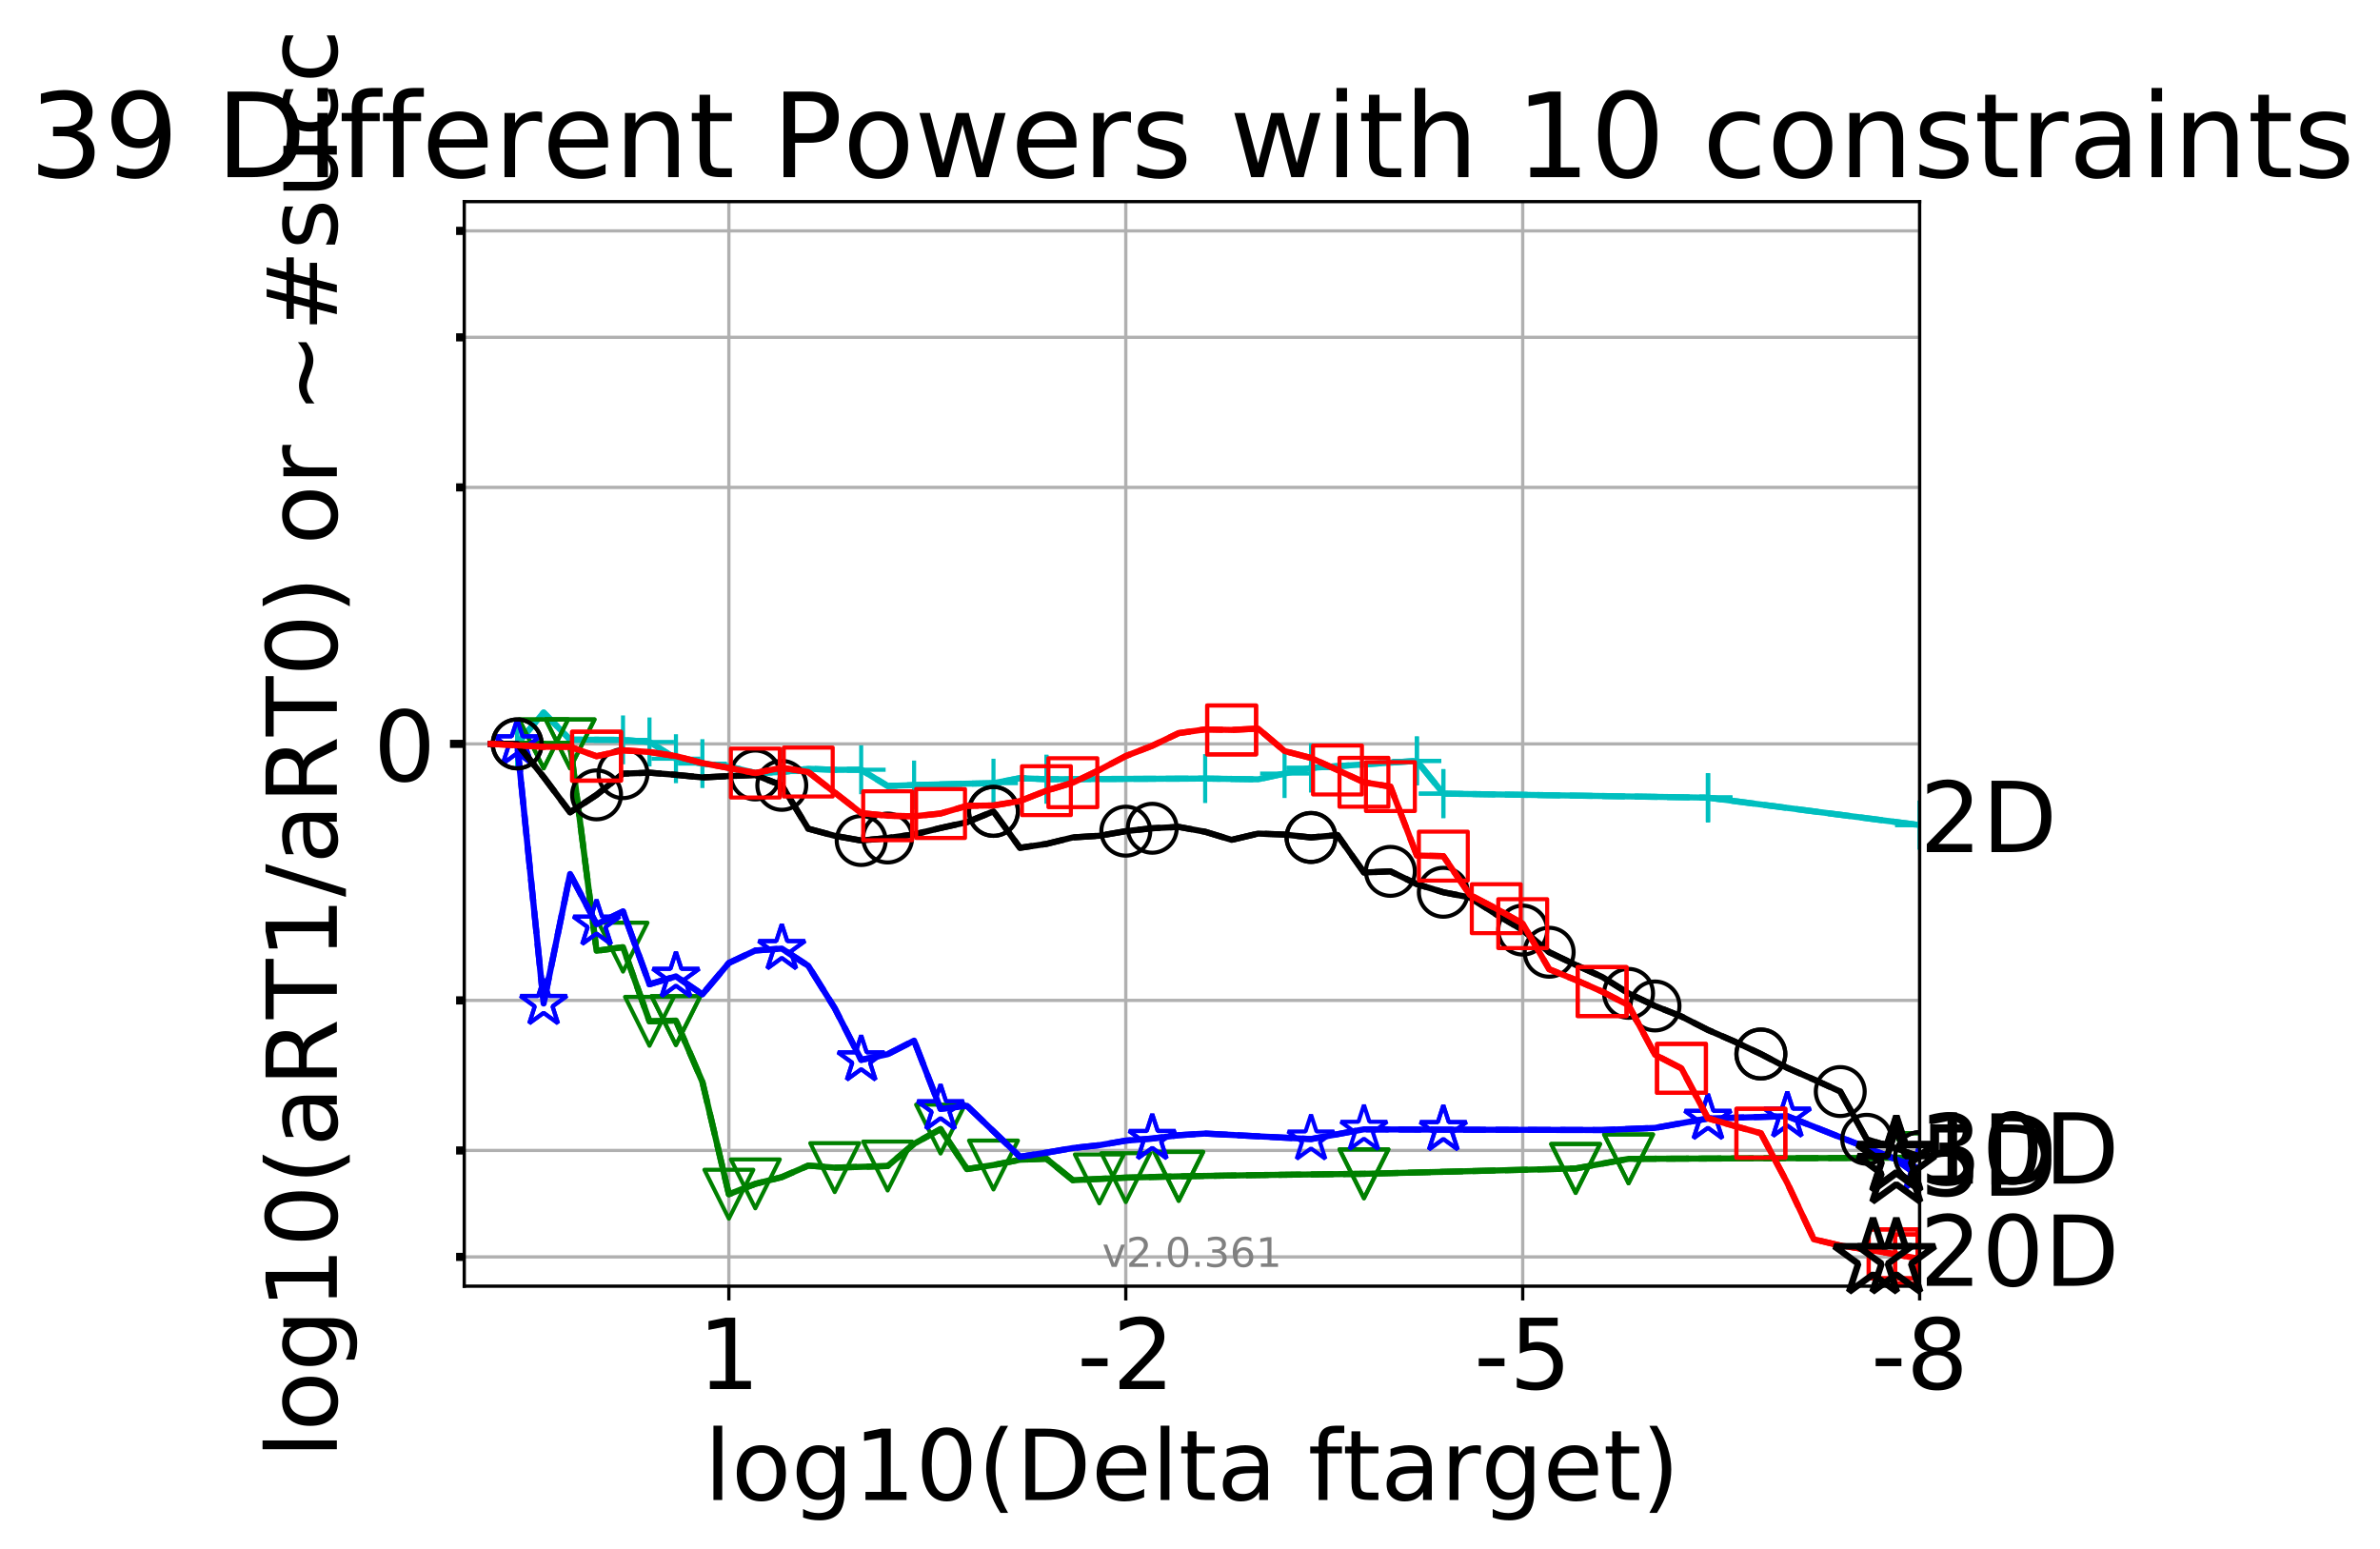 <?xml version="1.0" encoding="utf-8" standalone="no"?>
<!DOCTYPE svg PUBLIC "-//W3C//DTD SVG 1.1//EN"
  "http://www.w3.org/Graphics/SVG/1.1/DTD/svg11.dtd">
<!-- Created with matplotlib (http://matplotlib.org/) -->
<svg height="380pt" version="1.1" viewBox="0 0 584 380" width="584pt" xmlns="http://www.w3.org/2000/svg" xmlns:xlink="http://www.w3.org/1999/xlink">
 <defs>
  <style type="text/css">
*{stroke-linecap:butt;stroke-linejoin:round;}
  </style>
 </defs>
 <g id="figure_1">
  <g id="patch_1">
   <path d="M 0 380.235 
L 584.955 380.235 
L 584.955 0 
L 0 0 
z
" style="fill:#ffffff;"/>
  </g>
  <g id="axes_1">
   <g id="patch_2">
    <path d="M 113.918 315.58 
L 471.038 315.58 
L 471.038 49.468 
L 113.918 49.468 
z
" style="fill:#ffffff;"/>
   </g>
   <g id="matplotlib.axis_1">
    <g id="xtick_1">
     <g id="line2d_1">
      <path clip-path="url(#paccfa6a0e2)" d="M 471.038 315.58 
L 471.038 49.468 
" style="fill:none;stroke:#b0b0b0;stroke-linecap:square;stroke-width:0.8;"/>
     </g>
     <g id="line2d_2">
      <defs>
       <path d="M 0 0 
L 0 3.5 
" id="mc92a87443e" style="stroke:#000000;stroke-width:0.8;"/>
      </defs>
      <g>
       <use style="stroke:#000000;stroke-width:0.8;" x="471.038" xlink:href="#mc92a87443e" y="315.58"/>
      </g>
     </g>
     <g id="text_1">
      <!-- -8 -->
      <defs>
       <path d="M 4.891 31.391 
L 31.203 31.391 
L 31.203 23.391 
L 4.891 23.391 
z
" id="DejaVuSans-2d"/>
       <path d="M 31.781 34.625 
Q 24.75 34.625 20.719 30.859 
Q 16.703 27.094 16.703 20.516 
Q 16.703 13.922 20.719 10.156 
Q 24.75 6.391 31.781 6.391 
Q 38.812 6.391 42.859 10.172 
Q 46.922 13.969 46.922 20.516 
Q 46.922 27.094 42.891 30.859 
Q 38.875 34.625 31.781 34.625 
z
M 21.922 38.812 
Q 15.578 40.375 12.031 44.719 
Q 8.5 49.078 8.5 55.328 
Q 8.5 64.062 14.719 69.141 
Q 20.953 74.219 31.781 74.219 
Q 42.672 74.219 48.875 69.141 
Q 55.078 64.062 55.078 55.328 
Q 55.078 49.078 51.531 44.719 
Q 48 40.375 41.703 38.812 
Q 48.828 37.156 52.797 32.312 
Q 56.781 27.484 56.781 20.516 
Q 56.781 9.906 50.312 4.234 
Q 43.844 -1.422 31.781 -1.422 
Q 19.734 -1.422 13.25 4.234 
Q 6.781 9.906 6.781 20.516 
Q 6.781 27.484 10.781 32.312 
Q 14.797 37.156 21.922 38.812 
z
M 18.312 54.391 
Q 18.312 48.734 21.844 45.562 
Q 25.391 42.391 31.781 42.391 
Q 38.141 42.391 41.719 45.562 
Q 45.312 48.734 45.312 54.391 
Q 45.312 60.062 41.719 63.234 
Q 38.141 66.406 31.781 66.406 
Q 25.391 66.406 21.844 63.234 
Q 18.312 60.062 18.312 54.391 
z
" id="DejaVuSans-38"/>
      </defs>
      <g transform="translate(459.073 340.816)scale(0.24 -0.24)">
       <use xlink:href="#DejaVuSans-2d"/>
       <use x="36.084" xlink:href="#DejaVuSans-38"/>
      </g>
     </g>
    </g>
    <g id="xtick_2">
     <g id="line2d_3">
      <path clip-path="url(#paccfa6a0e2)" d="M 373.641 315.58 
L 373.641 49.468 
" style="fill:none;stroke:#b0b0b0;stroke-linecap:square;stroke-width:0.8;"/>
     </g>
     <g id="line2d_4">
      <g>
       <use style="stroke:#000000;stroke-width:0.8;" x="373.641" xlink:href="#mc92a87443e" y="315.58"/>
      </g>
     </g>
     <g id="text_2">
      <!-- -5 -->
      <defs>
       <path d="M 10.797 72.906 
L 49.516 72.906 
L 49.516 64.594 
L 19.828 64.594 
L 19.828 46.734 
Q 21.969 47.469 24.109 47.828 
Q 26.266 48.188 28.422 48.188 
Q 40.625 48.188 47.75 41.5 
Q 54.891 34.812 54.891 23.391 
Q 54.891 11.625 47.562 5.094 
Q 40.234 -1.422 26.906 -1.422 
Q 22.312 -1.422 17.547 -0.641 
Q 12.797 0.141 7.719 1.703 
L 7.719 11.625 
Q 12.109 9.234 16.797 8.062 
Q 21.484 6.891 26.703 6.891 
Q 35.156 6.891 40.078 11.328 
Q 45.016 15.766 45.016 23.391 
Q 45.016 31 40.078 35.438 
Q 35.156 39.891 26.703 39.891 
Q 22.75 39.891 18.812 39.016 
Q 14.891 38.141 10.797 36.281 
z
" id="DejaVuSans-35"/>
      </defs>
      <g transform="translate(361.677 340.816)scale(0.24 -0.24)">
       <use xlink:href="#DejaVuSans-2d"/>
       <use x="36.084" xlink:href="#DejaVuSans-35"/>
      </g>
     </g>
    </g>
    <g id="xtick_3">
     <g id="line2d_5">
      <path clip-path="url(#paccfa6a0e2)" d="M 276.245 315.58 
L 276.245 49.468 
" style="fill:none;stroke:#b0b0b0;stroke-linecap:square;stroke-width:0.8;"/>
     </g>
     <g id="line2d_6">
      <g>
       <use style="stroke:#000000;stroke-width:0.8;" x="276.245" xlink:href="#mc92a87443e" y="315.58"/>
      </g>
     </g>
     <g id="text_3">
      <!-- -2 -->
      <defs>
       <path d="M 19.188 8.297 
L 53.609 8.297 
L 53.609 0 
L 7.328 0 
L 7.328 8.297 
Q 12.938 14.109 22.625 23.891 
Q 32.328 33.688 34.812 36.531 
Q 39.547 41.844 41.422 45.531 
Q 43.312 49.219 43.312 52.781 
Q 43.312 58.594 39.234 62.25 
Q 35.156 65.922 28.609 65.922 
Q 23.969 65.922 18.812 64.312 
Q 13.672 62.703 7.812 59.422 
L 7.812 69.391 
Q 13.766 71.781 18.938 73 
Q 24.125 74.219 28.422 74.219 
Q 39.75 74.219 46.484 68.547 
Q 53.219 62.891 53.219 53.422 
Q 53.219 48.922 51.531 44.891 
Q 49.859 40.875 45.406 35.406 
Q 44.188 33.984 37.641 27.219 
Q 31.109 20.453 19.188 8.297 
z
" id="DejaVuSans-32"/>
      </defs>
      <g transform="translate(264.28 340.816)scale(0.24 -0.24)">
       <use xlink:href="#DejaVuSans-2d"/>
       <use x="36.084" xlink:href="#DejaVuSans-32"/>
      </g>
     </g>
    </g>
    <g id="xtick_4">
     <g id="line2d_7">
      <path clip-path="url(#paccfa6a0e2)" d="M 178.848 315.58 
L 178.848 49.468 
" style="fill:none;stroke:#b0b0b0;stroke-linecap:square;stroke-width:0.8;"/>
     </g>
     <g id="line2d_8">
      <g>
       <use style="stroke:#000000;stroke-width:0.8;" x="178.848" xlink:href="#mc92a87443e" y="315.58"/>
      </g>
     </g>
     <g id="text_4">
      <!-- 1 -->
      <defs>
       <path d="M 12.406 8.297 
L 28.516 8.297 
L 28.516 63.922 
L 10.984 60.406 
L 10.984 69.391 
L 28.422 72.906 
L 38.281 72.906 
L 38.281 8.297 
L 54.391 8.297 
L 54.391 0 
L 12.406 0 
z
" id="DejaVuSans-31"/>
      </defs>
      <g transform="translate(171.213 340.816)scale(0.24 -0.24)">
       <use xlink:href="#DejaVuSans-31"/>
      </g>
     </g>
    </g>
    <g id="text_5">
     <!-- log10(Delta ftarget) -->
     <defs>
      <path d="M 9.422 75.984 
L 18.406 75.984 
L 18.406 0 
L 9.422 0 
z
" id="DejaVuSans-6c"/>
      <path d="M 30.609 48.391 
Q 23.391 48.391 19.188 42.75 
Q 14.984 37.109 14.984 27.297 
Q 14.984 17.484 19.156 11.844 
Q 23.344 6.203 30.609 6.203 
Q 37.797 6.203 41.984 11.859 
Q 46.188 17.531 46.188 27.297 
Q 46.188 37.016 41.984 42.703 
Q 37.797 48.391 30.609 48.391 
z
M 30.609 56 
Q 42.328 56 49.016 48.375 
Q 55.719 40.766 55.719 27.297 
Q 55.719 13.875 49.016 6.219 
Q 42.328 -1.422 30.609 -1.422 
Q 18.844 -1.422 12.172 6.219 
Q 5.516 13.875 5.516 27.297 
Q 5.516 40.766 12.172 48.375 
Q 18.844 56 30.609 56 
z
" id="DejaVuSans-6f"/>
      <path d="M 45.406 27.984 
Q 45.406 37.75 41.375 43.109 
Q 37.359 48.484 30.078 48.484 
Q 22.859 48.484 18.828 43.109 
Q 14.797 37.75 14.797 27.984 
Q 14.797 18.266 18.828 12.891 
Q 22.859 7.516 30.078 7.516 
Q 37.359 7.516 41.375 12.891 
Q 45.406 18.266 45.406 27.984 
z
M 54.391 6.781 
Q 54.391 -7.172 48.188 -13.984 
Q 42 -20.797 29.203 -20.797 
Q 24.469 -20.797 20.266 -20.094 
Q 16.062 -19.391 12.109 -17.922 
L 12.109 -9.188 
Q 16.062 -11.328 19.922 -12.344 
Q 23.781 -13.375 27.781 -13.375 
Q 36.625 -13.375 41.016 -8.766 
Q 45.406 -4.156 45.406 5.172 
L 45.406 9.625 
Q 42.625 4.781 38.281 2.391 
Q 33.938 0 27.875 0 
Q 17.828 0 11.672 7.656 
Q 5.516 15.328 5.516 27.984 
Q 5.516 40.672 11.672 48.328 
Q 17.828 56 27.875 56 
Q 33.938 56 38.281 53.609 
Q 42.625 51.219 45.406 46.391 
L 45.406 54.688 
L 54.391 54.688 
z
" id="DejaVuSans-67"/>
      <path d="M 31.781 66.406 
Q 24.172 66.406 20.328 58.906 
Q 16.5 51.422 16.5 36.375 
Q 16.5 21.391 20.328 13.891 
Q 24.172 6.391 31.781 6.391 
Q 39.453 6.391 43.281 13.891 
Q 47.125 21.391 47.125 36.375 
Q 47.125 51.422 43.281 58.906 
Q 39.453 66.406 31.781 66.406 
z
M 31.781 74.219 
Q 44.047 74.219 50.516 64.516 
Q 56.984 54.828 56.984 36.375 
Q 56.984 17.969 50.516 8.266 
Q 44.047 -1.422 31.781 -1.422 
Q 19.531 -1.422 13.062 8.266 
Q 6.594 17.969 6.594 36.375 
Q 6.594 54.828 13.062 64.516 
Q 19.531 74.219 31.781 74.219 
z
" id="DejaVuSans-30"/>
      <path d="M 31 75.875 
Q 24.469 64.656 21.281 53.656 
Q 18.109 42.672 18.109 31.391 
Q 18.109 20.125 21.312 9.062 
Q 24.516 -2 31 -13.188 
L 23.188 -13.188 
Q 15.875 -1.703 12.234 9.375 
Q 8.594 20.453 8.594 31.391 
Q 8.594 42.281 12.203 53.312 
Q 15.828 64.359 23.188 75.875 
z
" id="DejaVuSans-28"/>
      <path d="M 19.672 64.797 
L 19.672 8.109 
L 31.594 8.109 
Q 46.688 8.109 53.688 14.938 
Q 60.688 21.781 60.688 36.531 
Q 60.688 51.172 53.688 57.984 
Q 46.688 64.797 31.594 64.797 
z
M 9.812 72.906 
L 30.078 72.906 
Q 51.266 72.906 61.172 64.094 
Q 71.094 55.281 71.094 36.531 
Q 71.094 17.672 61.125 8.828 
Q 51.172 0 30.078 0 
L 9.812 0 
z
" id="DejaVuSans-44"/>
      <path d="M 56.203 29.594 
L 56.203 25.203 
L 14.891 25.203 
Q 15.484 15.922 20.484 11.062 
Q 25.484 6.203 34.422 6.203 
Q 39.594 6.203 44.453 7.469 
Q 49.312 8.734 54.109 11.281 
L 54.109 2.781 
Q 49.266 0.734 44.188 -0.344 
Q 39.109 -1.422 33.891 -1.422 
Q 20.797 -1.422 13.156 6.188 
Q 5.516 13.812 5.516 26.812 
Q 5.516 40.234 12.766 48.109 
Q 20.016 56 32.328 56 
Q 43.359 56 49.781 48.891 
Q 56.203 41.797 56.203 29.594 
z
M 47.219 32.234 
Q 47.125 39.594 43.094 43.984 
Q 39.062 48.391 32.422 48.391 
Q 24.906 48.391 20.391 44.141 
Q 15.875 39.891 15.188 32.172 
z
" id="DejaVuSans-65"/>
      <path d="M 18.312 70.219 
L 18.312 54.688 
L 36.812 54.688 
L 36.812 47.703 
L 18.312 47.703 
L 18.312 18.016 
Q 18.312 11.328 20.141 9.422 
Q 21.969 7.516 27.594 7.516 
L 36.812 7.516 
L 36.812 0 
L 27.594 0 
Q 17.188 0 13.234 3.875 
Q 9.281 7.766 9.281 18.016 
L 9.281 47.703 
L 2.688 47.703 
L 2.688 54.688 
L 9.281 54.688 
L 9.281 70.219 
z
" id="DejaVuSans-74"/>
      <path d="M 34.281 27.484 
Q 23.391 27.484 19.188 25 
Q 14.984 22.516 14.984 16.5 
Q 14.984 11.719 18.141 8.906 
Q 21.297 6.109 26.703 6.109 
Q 34.188 6.109 38.703 11.406 
Q 43.219 16.703 43.219 25.484 
L 43.219 27.484 
z
M 52.203 31.203 
L 52.203 0 
L 43.219 0 
L 43.219 8.297 
Q 40.141 3.328 35.547 0.953 
Q 30.953 -1.422 24.312 -1.422 
Q 15.922 -1.422 10.953 3.297 
Q 6 8.016 6 15.922 
Q 6 25.141 12.172 29.828 
Q 18.359 34.516 30.609 34.516 
L 43.219 34.516 
L 43.219 35.406 
Q 43.219 41.609 39.141 45 
Q 35.062 48.391 27.688 48.391 
Q 23 48.391 18.547 47.266 
Q 14.109 46.141 10.016 43.891 
L 10.016 52.203 
Q 14.938 54.109 19.578 55.047 
Q 24.219 56 28.609 56 
Q 40.484 56 46.344 49.844 
Q 52.203 43.703 52.203 31.203 
z
" id="DejaVuSans-61"/>
      <path id="DejaVuSans-20"/>
      <path d="M 37.109 75.984 
L 37.109 68.5 
L 28.516 68.5 
Q 23.688 68.5 21.797 66.547 
Q 19.922 64.594 19.922 59.516 
L 19.922 54.688 
L 34.719 54.688 
L 34.719 47.703 
L 19.922 47.703 
L 19.922 0 
L 10.891 0 
L 10.891 47.703 
L 2.297 47.703 
L 2.297 54.688 
L 10.891 54.688 
L 10.891 58.5 
Q 10.891 67.625 15.141 71.797 
Q 19.391 75.984 28.609 75.984 
z
" id="DejaVuSans-66"/>
      <path d="M 41.109 46.297 
Q 39.594 47.172 37.812 47.578 
Q 36.031 48 33.891 48 
Q 26.266 48 22.188 43.047 
Q 18.109 38.094 18.109 28.812 
L 18.109 0 
L 9.078 0 
L 9.078 54.688 
L 18.109 54.688 
L 18.109 46.188 
Q 20.953 51.172 25.484 53.578 
Q 30.031 56 36.531 56 
Q 37.453 56 38.578 55.875 
Q 39.703 55.766 41.062 55.516 
z
" id="DejaVuSans-72"/>
      <path d="M 8.016 75.875 
L 15.828 75.875 
Q 23.141 64.359 26.781 53.312 
Q 30.422 42.281 30.422 31.391 
Q 30.422 20.453 26.781 9.375 
Q 23.141 -1.703 15.828 -13.188 
L 8.016 -13.188 
Q 14.5 -2 17.703 9.062 
Q 20.906 20.125 20.906 31.391 
Q 20.906 42.672 17.703 53.656 
Q 14.5 64.656 8.016 75.875 
z
" id="DejaVuSans-29"/>
     </defs>
     <g transform="translate(172.802 368.043)scale(0.24 -0.24)">
      <use xlink:href="#DejaVuSans-6c"/>
      <use x="27.783" xlink:href="#DejaVuSans-6f"/>
      <use x="88.965" xlink:href="#DejaVuSans-67"/>
      <use x="152.441" xlink:href="#DejaVuSans-31"/>
      <use x="216.064" xlink:href="#DejaVuSans-30"/>
      <use x="279.688" xlink:href="#DejaVuSans-28"/>
      <use x="318.701" xlink:href="#DejaVuSans-44"/>
      <use x="395.703" xlink:href="#DejaVuSans-65"/>
      <use x="457.227" xlink:href="#DejaVuSans-6c"/>
      <use x="485.01" xlink:href="#DejaVuSans-74"/>
      <use x="524.219" xlink:href="#DejaVuSans-61"/>
      <use x="585.498" xlink:href="#DejaVuSans-20"/>
      <use x="617.285" xlink:href="#DejaVuSans-66"/>
      <use x="652.475" xlink:href="#DejaVuSans-74"/>
      <use x="691.684" xlink:href="#DejaVuSans-61"/>
      <use x="752.963" xlink:href="#DejaVuSans-72"/>
      <use x="794.061" xlink:href="#DejaVuSans-67"/>
      <use x="857.537" xlink:href="#DejaVuSans-65"/>
      <use x="919.061" xlink:href="#DejaVuSans-74"/>
      <use x="958.27" xlink:href="#DejaVuSans-29"/>
     </g>
    </g>
   </g>
   <g id="matplotlib.axis_2">
    <g id="ytick_1">
     <g id="line2d_9">
      <path clip-path="url(#paccfa6a0e2)" d="M 113.918 182.524 
L 471.038 182.524 
" style="fill:none;stroke:#b0b0b0;stroke-linecap:square;stroke-width:0.8;"/>
     </g>
     <g id="line2d_10">
      <defs>
       <path d="M 0 0 
L -3.5 0 
" id="m4ebdf8701b" style="stroke:#000000;stroke-width:2;"/>
      </defs>
      <g>
       <use style="stroke:#000000;stroke-width:2;" x="113.918" xlink:href="#m4ebdf8701b" y="182.524"/>
      </g>
     </g>
     <g id="text_6">
      <!-- 0 -->
      <g transform="translate(91.647 191.642)scale(0.24 -0.24)">
       <use xlink:href="#DejaVuSans-30"/>
      </g>
     </g>
    </g>
    <g id="ytick_2">
     <g id="line2d_11">
      <path clip-path="url(#paccfa6a0e2)" d="M 113.918 308.4 
L 471.038 308.4 
" style="fill:none;stroke:#b0b0b0;stroke-linecap:square;stroke-width:0.8;"/>
     </g>
     <g id="line2d_12">
      <defs>
       <path d="M 0 0 
L -2 0 
" id="mc58ce6f30e" style="stroke:#000000;stroke-width:2;"/>
      </defs>
      <g>
       <use style="stroke:#000000;stroke-width:2;" x="113.918" xlink:href="#mc58ce6f30e" y="308.4"/>
      </g>
     </g>
    </g>
    <g id="ytick_3">
     <g id="line2d_13">
      <path clip-path="url(#paccfa6a0e2)" d="M 113.918 282.278 
L 471.038 282.278 
" style="fill:none;stroke:#b0b0b0;stroke-linecap:square;stroke-width:0.8;"/>
     </g>
     <g id="line2d_14">
      <g>
       <use style="stroke:#000000;stroke-width:2;" x="113.918" xlink:href="#mc58ce6f30e" y="282.278"/>
      </g>
     </g>
    </g>
    <g id="ytick_4">
     <g id="line2d_15">
      <path clip-path="url(#paccfa6a0e2)" d="M 113.918 245.462 
L 471.038 245.462 
" style="fill:none;stroke:#b0b0b0;stroke-linecap:square;stroke-width:0.8;"/>
     </g>
     <g id="line2d_16">
      <g>
       <use style="stroke:#000000;stroke-width:2;" x="113.918" xlink:href="#mc58ce6f30e" y="245.462"/>
      </g>
     </g>
    </g>
    <g id="ytick_5">
     <g id="line2d_17">
      <path clip-path="url(#paccfa6a0e2)" d="M 113.918 119.586 
L 471.038 119.586 
" style="fill:none;stroke:#b0b0b0;stroke-linecap:square;stroke-width:0.8;"/>
     </g>
     <g id="line2d_18">
      <g>
       <use style="stroke:#000000;stroke-width:2;" x="113.918" xlink:href="#mc58ce6f30e" y="119.586"/>
      </g>
     </g>
    </g>
    <g id="ytick_6">
     <g id="line2d_19">
      <path clip-path="url(#paccfa6a0e2)" d="M 113.918 82.769 
L 471.038 82.769 
" style="fill:none;stroke:#b0b0b0;stroke-linecap:square;stroke-width:0.8;"/>
     </g>
     <g id="line2d_20">
      <g>
       <use style="stroke:#000000;stroke-width:2;" x="113.918" xlink:href="#mc58ce6f30e" y="82.769"/>
      </g>
     </g>
    </g>
    <g id="ytick_7">
     <g id="line2d_21">
      <path clip-path="url(#paccfa6a0e2)" d="M 113.918 56.647 
L 471.038 56.647 
" style="fill:none;stroke:#b0b0b0;stroke-linecap:square;stroke-width:0.8;"/>
     </g>
     <g id="line2d_22">
      <g>
       <use style="stroke:#000000;stroke-width:2;" x="113.918" xlink:href="#mc58ce6f30e" y="56.647"/>
      </g>
     </g>
    </g>
    <g id="text_7">
     <!-- log10(aRT1/aRT0) or ~#succ -->
     <defs>
      <path d="M 44.391 34.188 
Q 47.562 33.109 50.562 29.594 
Q 53.562 26.078 56.594 19.922 
L 66.609 0 
L 56 0 
L 46.688 18.703 
Q 43.062 26.031 39.672 28.422 
Q 36.281 30.812 30.422 30.812 
L 19.672 30.812 
L 19.672 0 
L 9.812 0 
L 9.812 72.906 
L 32.078 72.906 
Q 44.578 72.906 50.734 67.672 
Q 56.891 62.453 56.891 51.906 
Q 56.891 45.016 53.688 40.469 
Q 50.484 35.938 44.391 34.188 
z
M 19.672 64.797 
L 19.672 38.922 
L 32.078 38.922 
Q 39.203 38.922 42.844 42.219 
Q 46.484 45.516 46.484 51.906 
Q 46.484 58.297 42.844 61.547 
Q 39.203 64.797 32.078 64.797 
z
" id="DejaVuSans-52"/>
      <path d="M -0.297 72.906 
L 61.375 72.906 
L 61.375 64.594 
L 35.5 64.594 
L 35.5 0 
L 25.594 0 
L 25.594 64.594 
L -0.297 64.594 
z
" id="DejaVuSans-54"/>
      <path d="M 25.391 72.906 
L 33.688 72.906 
L 8.297 -9.281 
L 0 -9.281 
z
" id="DejaVuSans-2f"/>
      <path d="M 73.188 39.891 
L 73.188 31.203 
Q 68.062 27.344 63.688 25.688 
Q 59.328 24.031 54.594 24.031 
Q 49.219 24.031 42.094 26.906 
Q 41.547 27.094 41.312 27.203 
Q 40.969 27.344 40.234 27.594 
Q 32.672 30.609 28.078 30.609 
Q 23.781 30.609 19.578 28.734 
Q 15.375 26.859 10.594 22.797 
L 10.594 31.5 
Q 15.719 35.359 20.094 37.031 
Q 24.469 38.719 29.203 38.719 
Q 34.578 38.719 41.75 35.797 
Q 42.234 35.594 42.484 35.5 
Q 42.875 35.359 43.562 35.109 
Q 51.125 32.078 55.719 32.078 
Q 59.906 32.078 64.031 33.938 
Q 68.172 35.797 73.188 39.891 
z
" id="DejaVuSans-7e"/>
      <path d="M 51.125 44 
L 36.922 44 
L 32.812 27.688 
L 47.125 27.688 
z
M 43.797 71.781 
L 38.719 51.516 
L 52.984 51.516 
L 58.109 71.781 
L 65.922 71.781 
L 60.891 51.516 
L 76.125 51.516 
L 76.125 44 
L 58.984 44 
L 54.984 27.688 
L 70.516 27.688 
L 70.516 20.219 
L 53.078 20.219 
L 48 0 
L 40.188 0 
L 45.219 20.219 
L 30.906 20.219 
L 25.875 0 
L 18.016 0 
L 23.094 20.219 
L 7.719 20.219 
L 7.719 27.688 
L 24.906 27.688 
L 29 44 
L 13.281 44 
L 13.281 51.516 
L 30.906 51.516 
L 35.891 71.781 
z
" id="DejaVuSans-23"/>
      <path d="M 44.281 53.078 
L 44.281 44.578 
Q 40.484 46.531 36.375 47.5 
Q 32.281 48.484 27.875 48.484 
Q 21.188 48.484 17.844 46.438 
Q 14.5 44.391 14.5 40.281 
Q 14.5 37.156 16.891 35.375 
Q 19.281 33.594 26.516 31.984 
L 29.594 31.297 
Q 39.156 29.25 43.188 25.516 
Q 47.219 21.781 47.219 15.094 
Q 47.219 7.469 41.188 3.016 
Q 35.156 -1.422 24.609 -1.422 
Q 20.219 -1.422 15.453 -0.562 
Q 10.688 0.297 5.422 2 
L 5.422 11.281 
Q 10.406 8.688 15.234 7.391 
Q 20.062 6.109 24.812 6.109 
Q 31.156 6.109 34.562 8.281 
Q 37.984 10.453 37.984 14.406 
Q 37.984 18.062 35.516 20.016 
Q 33.062 21.969 24.703 23.781 
L 21.578 24.516 
Q 13.234 26.266 9.516 29.906 
Q 5.812 33.547 5.812 39.891 
Q 5.812 47.609 11.281 51.797 
Q 16.75 56 26.812 56 
Q 31.781 56 36.172 55.266 
Q 40.578 54.547 44.281 53.078 
z
" id="DejaVuSans-73"/>
      <path d="M 8.5 21.578 
L 8.5 54.688 
L 17.484 54.688 
L 17.484 21.922 
Q 17.484 14.156 20.5 10.266 
Q 23.531 6.391 29.594 6.391 
Q 36.859 6.391 41.078 11.031 
Q 45.312 15.672 45.312 23.688 
L 45.312 54.688 
L 54.297 54.688 
L 54.297 0 
L 45.312 0 
L 45.312 8.406 
Q 42.047 3.422 37.719 1 
Q 33.406 -1.422 27.688 -1.422 
Q 18.266 -1.422 13.375 4.438 
Q 8.5 10.297 8.5 21.578 
z
M 31.109 56 
z
" id="DejaVuSans-75"/>
      <path d="M 48.781 52.594 
L 48.781 44.188 
Q 44.969 46.297 41.141 47.344 
Q 37.312 48.391 33.406 48.391 
Q 24.656 48.391 19.812 42.844 
Q 14.984 37.312 14.984 27.297 
Q 14.984 17.281 19.812 11.734 
Q 24.656 6.203 33.406 6.203 
Q 37.312 6.203 41.141 7.25 
Q 44.969 8.297 48.781 10.406 
L 48.781 2.094 
Q 45.016 0.344 40.984 -0.531 
Q 36.969 -1.422 32.422 -1.422 
Q 20.062 -1.422 12.781 6.344 
Q 5.516 14.109 5.516 27.297 
Q 5.516 40.672 12.859 48.328 
Q 20.219 56 33.016 56 
Q 37.156 56 41.109 55.141 
Q 45.062 54.297 48.781 52.594 
z
" id="DejaVuSans-63"/>
     </defs>
     <g transform="translate(82.656 357.848)rotate(-90)scale(0.24 -0.24)">
      <use xlink:href="#DejaVuSans-6c"/>
      <use x="27.783" xlink:href="#DejaVuSans-6f"/>
      <use x="88.965" xlink:href="#DejaVuSans-67"/>
      <use x="152.441" xlink:href="#DejaVuSans-31"/>
      <use x="216.064" xlink:href="#DejaVuSans-30"/>
      <use x="279.688" xlink:href="#DejaVuSans-28"/>
      <use x="318.701" xlink:href="#DejaVuSans-61"/>
      <use x="379.98" xlink:href="#DejaVuSans-52"/>
      <use x="449.354" xlink:href="#DejaVuSans-54"/>
      <use x="510.438" xlink:href="#DejaVuSans-31"/>
      <use x="574.061" xlink:href="#DejaVuSans-2f"/>
      <use x="607.752" xlink:href="#DejaVuSans-61"/>
      <use x="669.031" xlink:href="#DejaVuSans-52"/>
      <use x="738.404" xlink:href="#DejaVuSans-54"/>
      <use x="799.488" xlink:href="#DejaVuSans-30"/>
      <use x="863.111" xlink:href="#DejaVuSans-29"/>
      <use x="902.125" xlink:href="#DejaVuSans-20"/>
      <use x="933.912" xlink:href="#DejaVuSans-6f"/>
      <use x="995.094" xlink:href="#DejaVuSans-72"/>
      <use x="1036.207" xlink:href="#DejaVuSans-20"/>
      <use x="1067.994" xlink:href="#DejaVuSans-7e"/>
      <use x="1151.783" xlink:href="#DejaVuSans-23"/>
      <use x="1235.572" xlink:href="#DejaVuSans-73"/>
      <use x="1287.672" xlink:href="#DejaVuSans-75"/>
      <use x="1351.051" xlink:href="#DejaVuSans-63"/>
      <use x="1406.031" xlink:href="#DejaVuSans-63"/>
     </g>
    </g>
   </g>
   <g id="line2d_23">
    <path clip-path="url(#paccfa6a0e2)" d="M 120.411 182.524 
L 126.904 182.524 
L 133.397 174.832 
L 139.89 181.492 
L 146.383 181.515 
L 152.876 181.542 
L 159.369 182.047 
L 165.862 186.156 
L 172.355 187.362 
L 178.848 188.054 
L 185.341 189.657 
L 191.835 189.436 
L 198.328 188.622 
L 204.821 188.887 
L 211.314 188.865 
L 217.807 192.853 
L 224.3 192.623 
L 237.286 192.287 
L 243.779 192.165 
L 250.272 190.924 
L 256.765 191.191 
L 295.724 191.034 
L 308.71 191.217 
L 315.203 189.802 
L 321.696 188.41 
L 347.669 186.693 
L 354.162 194.723 
L 419.093 195.717 
L 471.038 202.446 
" style="fill:none;stroke:#00bfbf;stroke-dasharray:5.55,2.4;stroke-dashoffset:0;stroke-width:1.5;"/>
   </g>
   <g id="line2d_24">
    <defs>
     <path d="M -6 0 
L 6 0 
M 0 6 
L 0 -6 
" id="med74246915" style="stroke:#00bfbf;"/>
    </defs>
    <g clip-path="url(#paccfa6a0e2)">
     <use style="fill:none;stroke:#00bfbf;" x="126.904" xlink:href="#med74246915" y="182.524"/>
     <use style="fill:none;stroke:#00bfbf;" x="152.876" xlink:href="#med74246915" y="181.542"/>
     <use style="fill:none;stroke:#00bfbf;" x="165.862" xlink:href="#med74246915" y="186.156"/>
     <use style="fill:none;stroke:#00bfbf;" x="191.835" xlink:href="#med74246915" y="189.436"/>
     <use style="fill:none;stroke:#00bfbf;" x="224.3" xlink:href="#med74246915" y="192.623"/>
     <use style="fill:none;stroke:#00bfbf;" x="256.765" xlink:href="#med74246915" y="191.191"/>
     <use style="fill:none;stroke:#00bfbf;" x="295.724" xlink:href="#med74246915" y="191.034"/>
     <use style="fill:none;stroke:#00bfbf;" x="321.696" xlink:href="#med74246915" y="188.41"/>
     <use style="fill:none;stroke:#00bfbf;" x="347.669" xlink:href="#med74246915" y="186.693"/>
     <use style="fill:none;stroke:#00bfbf;" x="354.162" xlink:href="#med74246915" y="194.723"/>
     <use style="fill:none;stroke:#00bfbf;" x="419.093" xlink:href="#med74246915" y="195.717"/>
     <use style="fill:none;stroke:#00bfbf;" x="419.093" xlink:href="#med74246915" y="195.717"/>
     <use style="fill:none;stroke:#00bfbf;" x="471.038" xlink:href="#med74246915" y="202.446"/>
    </g>
   </g>
   <g id="line2d_25"/>
   <g id="line2d_26">
    <path clip-path="url(#paccfa6a0e2)" d="M 120.411 182.524 
L 126.904 182.524 
L 133.397 174.832 
L 139.89 181.492 
L 146.383 181.515 
L 152.876 181.542 
L 159.369 182.047 
L 165.862 186.156 
L 172.355 187.362 
L 178.848 188.054 
L 185.341 189.657 
L 191.835 189.436 
L 198.328 188.622 
L 204.821 188.887 
L 211.314 188.865 
L 217.807 192.853 
L 224.3 192.623 
L 237.286 192.287 
L 243.779 192.165 
L 250.272 190.924 
L 256.765 191.191 
L 295.724 191.034 
L 308.71 191.217 
L 315.203 189.802 
L 321.696 188.41 
L 347.669 186.693 
L 354.162 194.723 
L 419.093 195.717 
L 471.038 202.446 
" style="fill:none;stroke:#00bfbf;stroke-linecap:square;stroke-width:1.5;"/>
   </g>
   <g id="line2d_27">
    <g clip-path="url(#paccfa6a0e2)">
     <use style="fill:none;stroke:#00bfbf;" x="126.904" xlink:href="#med74246915" y="182.524"/>
     <use style="fill:none;stroke:#00bfbf;" x="159.369" xlink:href="#med74246915" y="182.047"/>
     <use style="fill:none;stroke:#00bfbf;" x="172.355" xlink:href="#med74246915" y="187.362"/>
     <use style="fill:none;stroke:#00bfbf;" x="211.314" xlink:href="#med74246915" y="188.865"/>
     <use style="fill:none;stroke:#00bfbf;" x="243.779" xlink:href="#med74246915" y="192.165"/>
     <use style="fill:none;stroke:#00bfbf;" x="256.765" xlink:href="#med74246915" y="191.191"/>
     <use style="fill:none;stroke:#00bfbf;" x="315.203" xlink:href="#med74246915" y="189.802"/>
     <use style="fill:none;stroke:#00bfbf;" x="321.696" xlink:href="#med74246915" y="188.41"/>
     <use style="fill:none;stroke:#00bfbf;" x="347.669" xlink:href="#med74246915" y="186.693"/>
     <use style="fill:none;stroke:#00bfbf;" x="354.162" xlink:href="#med74246915" y="194.723"/>
     <use style="fill:none;stroke:#00bfbf;" x="419.093" xlink:href="#med74246915" y="195.717"/>
     <use style="fill:none;stroke:#00bfbf;" x="419.093" xlink:href="#med74246915" y="195.717"/>
     <use style="fill:none;stroke:#00bfbf;" x="471.038" xlink:href="#med74246915" y="202.446"/>
    </g>
   </g>
   <g id="line2d_28">
    <path clip-path="url(#paccfa6a0e2)" d="M 120.411 182.524 
L 126.904 182.524 
L 133.397 182.524 
L 139.89 182.524 
L 146.383 233.29 
L 152.876 232.399 
L 159.369 250.596 
L 165.862 250.422 
L 172.355 265.463 
L 178.848 293.018 
L 185.341 290.478 
L 191.835 288.823 
L 198.328 285.998 
L 204.821 286.494 
L 217.807 286.102 
L 224.3 280.633 
L 230.793 277.037 
L 237.286 286.847 
L 243.779 285.855 
L 250.272 284.56 
L 256.765 284.31 
L 263.259 289.577 
L 269.752 289.261 
L 276.245 288.947 
L 289.231 288.634 
L 308.71 288.322 
L 334.683 288.011 
L 386.627 286.698 
L 399.613 284.343 
L 471.038 284.053 
" style="fill:none;stroke:#008000;stroke-dasharray:5.55,2.4;stroke-dashoffset:0;stroke-width:1.5;"/>
   </g>
   <g id="line2d_29">
    <defs>
     <path d="M -0 6 
L 6 -6 
L -6 -6 
z
" id="mb51ecd6c78" style="stroke:#008000;stroke-linejoin:miter;"/>
    </defs>
    <g clip-path="url(#paccfa6a0e2)">
     <use style="fill:none;stroke:#008000;stroke-linejoin:miter;" x="133.397" xlink:href="#mb51ecd6c78" y="182.524"/>
     <use style="fill:none;stroke:#008000;stroke-linejoin:miter;" x="139.89" xlink:href="#mb51ecd6c78" y="182.524"/>
     <use style="fill:none;stroke:#008000;stroke-linejoin:miter;" x="159.369" xlink:href="#mb51ecd6c78" y="250.596"/>
     <use style="fill:none;stroke:#008000;stroke-linejoin:miter;" x="165.862" xlink:href="#mb51ecd6c78" y="250.422"/>
     <use style="fill:none;stroke:#008000;stroke-linejoin:miter;" x="185.341" xlink:href="#mb51ecd6c78" y="290.478"/>
     <use style="fill:none;stroke:#008000;stroke-linejoin:miter;" x="204.821" xlink:href="#mb51ecd6c78" y="286.494"/>
     <use style="fill:none;stroke:#008000;stroke-linejoin:miter;" x="243.779" xlink:href="#mb51ecd6c78" y="285.855"/>
     <use style="fill:none;stroke:#008000;stroke-linejoin:miter;" x="276.245" xlink:href="#mb51ecd6c78" y="288.947"/>
     <use style="fill:none;stroke:#008000;stroke-linejoin:miter;" x="289.231" xlink:href="#mb51ecd6c78" y="288.634"/>
     <use style="fill:none;stroke:#008000;stroke-linejoin:miter;" x="334.683" xlink:href="#mb51ecd6c78" y="288.011"/>
     <use style="fill:none;stroke:#008000;stroke-linejoin:miter;" x="386.627" xlink:href="#mb51ecd6c78" y="286.698"/>
     <use style="fill:none;stroke:#008000;stroke-linejoin:miter;" x="399.613" xlink:href="#mb51ecd6c78" y="284.343"/>
     <use style="fill:none;stroke:#008000;stroke-linejoin:miter;" x="471.038" xlink:href="#mb51ecd6c78" y="284.053"/>
    </g>
   </g>
   <g id="line2d_30"/>
   <g id="line2d_31">
    <path clip-path="url(#paccfa6a0e2)" d="M 120.411 182.524 
L 126.904 182.524 
L 133.397 182.524 
L 139.89 182.524 
L 146.383 233.29 
L 152.876 232.399 
L 159.369 250.596 
L 165.862 250.422 
L 172.355 265.463 
L 178.848 293.018 
L 185.341 290.478 
L 191.835 288.823 
L 198.328 285.998 
L 204.821 286.494 
L 217.807 286.102 
L 224.3 280.633 
L 230.793 277.037 
L 237.286 286.847 
L 243.779 285.855 
L 250.272 284.56 
L 256.765 284.31 
L 263.259 289.577 
L 269.752 289.261 
L 276.245 288.947 
L 289.231 288.634 
L 308.71 288.322 
L 334.683 288.011 
L 386.627 286.698 
L 399.613 284.343 
L 471.038 284.053 
" style="fill:none;stroke:#008000;stroke-linecap:square;stroke-width:1.5;"/>
   </g>
   <g id="line2d_32">
    <g clip-path="url(#paccfa6a0e2)">
     <use style="fill:none;stroke:#008000;stroke-linejoin:miter;" x="133.397" xlink:href="#mb51ecd6c78" y="182.524"/>
     <use style="fill:none;stroke:#008000;stroke-linejoin:miter;" x="139.89" xlink:href="#mb51ecd6c78" y="182.524"/>
     <use style="fill:none;stroke:#008000;stroke-linejoin:miter;" x="152.876" xlink:href="#mb51ecd6c78" y="232.399"/>
     <use style="fill:none;stroke:#008000;stroke-linejoin:miter;" x="165.862" xlink:href="#mb51ecd6c78" y="250.422"/>
     <use style="fill:none;stroke:#008000;stroke-linejoin:miter;" x="178.848" xlink:href="#mb51ecd6c78" y="293.018"/>
     <use style="fill:none;stroke:#008000;stroke-linejoin:miter;" x="217.807" xlink:href="#mb51ecd6c78" y="286.102"/>
     <use style="fill:none;stroke:#008000;stroke-linejoin:miter;" x="230.793" xlink:href="#mb51ecd6c78" y="277.037"/>
     <use style="fill:none;stroke:#008000;stroke-linejoin:miter;" x="269.752" xlink:href="#mb51ecd6c78" y="289.261"/>
     <use style="fill:none;stroke:#008000;stroke-linejoin:miter;" x="289.231" xlink:href="#mb51ecd6c78" y="288.634"/>
     <use style="fill:none;stroke:#008000;stroke-linejoin:miter;" x="334.683" xlink:href="#mb51ecd6c78" y="288.011"/>
     <use style="fill:none;stroke:#008000;stroke-linejoin:miter;" x="386.627" xlink:href="#mb51ecd6c78" y="286.698"/>
     <use style="fill:none;stroke:#008000;stroke-linejoin:miter;" x="399.613" xlink:href="#mb51ecd6c78" y="284.343"/>
     <use style="fill:none;stroke:#008000;stroke-linejoin:miter;" x="471.038" xlink:href="#mb51ecd6c78" y="284.053"/>
    </g>
   </g>
   <g id="line2d_33">
    <path clip-path="url(#paccfa6a0e2)" d="M 120.411 182.524 
L 126.904 182.524 
L 133.397 246.222 
L 139.89 214.446 
L 146.383 226.77 
L 152.876 223.637 
L 159.369 241.503 
L 165.862 239.565 
L 172.355 243.985 
L 178.848 236.268 
L 185.341 233.218 
L 191.835 232.754 
L 198.328 236.973 
L 204.821 247.372 
L 211.314 260.054 
L 217.807 258.659 
L 224.3 255.338 
L 230.793 272.072 
L 237.286 271.336 
L 250.272 283.825 
L 256.765 282.821 
L 263.259 281.687 
L 269.752 280.985 
L 276.245 279.873 
L 282.738 279.354 
L 289.231 278.538 
L 295.724 278.132 
L 321.696 279.485 
L 334.683 277.093 
L 354.162 277.18 
L 393.12 277.267 
L 406.107 276.744 
L 419.093 274.427 
L 438.572 273.869 
L 471.038 286.76 
" style="fill:none;stroke:#0000ff;stroke-dasharray:5.55,2.4;stroke-dashoffset:0;stroke-width:1.5;"/>
   </g>
   <g id="line2d_34">
    <defs>
     <path d="M 0 -6 
L -1.347 -1.854 
L -5.706 -1.854 
L -2.18 0.708 
L -3.527 4.854 
L -0 2.292 
L 3.527 4.854 
L 2.18 0.708 
L 5.706 -1.854 
L 1.347 -1.854 
z
" id="m9f3cb66f6c" style="stroke:#0000ff;stroke-linejoin:bevel;"/>
    </defs>
    <g clip-path="url(#paccfa6a0e2)">
     <use style="fill:none;stroke:#0000ff;stroke-linejoin:bevel;" x="126.904" xlink:href="#m9f3cb66f6c" y="182.524"/>
     <use style="fill:none;stroke:#0000ff;stroke-linejoin:bevel;" x="133.397" xlink:href="#m9f3cb66f6c" y="246.222"/>
     <use style="fill:none;stroke:#0000ff;stroke-linejoin:bevel;" x="146.383" xlink:href="#m9f3cb66f6c" y="226.77"/>
     <use style="fill:none;stroke:#0000ff;stroke-linejoin:bevel;" x="165.862" xlink:href="#m9f3cb66f6c" y="239.565"/>
     <use style="fill:none;stroke:#0000ff;stroke-linejoin:bevel;" x="191.835" xlink:href="#m9f3cb66f6c" y="232.754"/>
     <use style="fill:none;stroke:#0000ff;stroke-linejoin:bevel;" x="211.314" xlink:href="#m9f3cb66f6c" y="260.054"/>
     <use style="fill:none;stroke:#0000ff;stroke-linejoin:bevel;" x="230.793" xlink:href="#m9f3cb66f6c" y="272.072"/>
     <use style="fill:none;stroke:#0000ff;stroke-linejoin:bevel;" x="282.738" xlink:href="#m9f3cb66f6c" y="279.354"/>
     <use style="fill:none;stroke:#0000ff;stroke-linejoin:bevel;" x="334.683" xlink:href="#m9f3cb66f6c" y="277.093"/>
     <use style="fill:none;stroke:#0000ff;stroke-linejoin:bevel;" x="354.162" xlink:href="#m9f3cb66f6c" y="277.18"/>
     <use style="fill:none;stroke:#0000ff;stroke-linejoin:bevel;" x="419.093" xlink:href="#m9f3cb66f6c" y="274.427"/>
     <use style="fill:none;stroke:#0000ff;stroke-linejoin:bevel;" x="438.572" xlink:href="#m9f3cb66f6c" y="273.869"/>
     <use style="fill:none;stroke:#0000ff;stroke-linejoin:bevel;" x="471.038" xlink:href="#m9f3cb66f6c" y="286.76"/>
    </g>
   </g>
   <g id="line2d_35"/>
   <g id="line2d_36">
    <path clip-path="url(#paccfa6a0e2)" d="M 120.411 182.524 
L 126.904 182.524 
L 133.397 246.222 
L 139.89 214.446 
L 146.383 226.77 
L 152.876 223.637 
L 159.369 241.503 
L 165.862 239.565 
L 172.355 243.985 
L 178.848 236.268 
L 185.341 233.218 
L 191.835 232.754 
L 198.328 236.973 
L 204.821 247.372 
L 211.314 260.054 
L 217.807 258.659 
L 224.3 255.338 
L 230.793 272.072 
L 237.286 271.336 
L 250.272 283.825 
L 256.765 282.821 
L 263.259 281.687 
L 269.752 280.985 
L 276.245 279.873 
L 282.738 279.354 
L 289.231 278.538 
L 295.724 278.132 
L 321.696 279.485 
L 334.683 277.093 
L 354.162 277.18 
L 393.12 277.267 
L 406.107 276.744 
L 419.093 274.427 
L 438.572 273.869 
L 471.038 286.76 
" style="fill:none;stroke:#0000ff;stroke-linecap:square;stroke-width:1.5;"/>
   </g>
   <g id="line2d_37">
    <g clip-path="url(#paccfa6a0e2)">
     <use style="fill:none;stroke:#0000ff;stroke-linejoin:bevel;" x="126.904" xlink:href="#m9f3cb66f6c" y="182.524"/>
     <use style="fill:none;stroke:#0000ff;stroke-linejoin:bevel;" x="133.397" xlink:href="#m9f3cb66f6c" y="246.222"/>
     <use style="fill:none;stroke:#0000ff;stroke-linejoin:bevel;" x="146.383" xlink:href="#m9f3cb66f6c" y="226.77"/>
     <use style="fill:none;stroke:#0000ff;stroke-linejoin:bevel;" x="165.862" xlink:href="#m9f3cb66f6c" y="239.565"/>
     <use style="fill:none;stroke:#0000ff;stroke-linejoin:bevel;" x="191.835" xlink:href="#m9f3cb66f6c" y="232.754"/>
     <use style="fill:none;stroke:#0000ff;stroke-linejoin:bevel;" x="211.314" xlink:href="#m9f3cb66f6c" y="260.054"/>
     <use style="fill:none;stroke:#0000ff;stroke-linejoin:bevel;" x="230.793" xlink:href="#m9f3cb66f6c" y="272.072"/>
     <use style="fill:none;stroke:#0000ff;stroke-linejoin:bevel;" x="282.738" xlink:href="#m9f3cb66f6c" y="279.354"/>
     <use style="fill:none;stroke:#0000ff;stroke-linejoin:bevel;" x="321.696" xlink:href="#m9f3cb66f6c" y="279.485"/>
     <use style="fill:none;stroke:#0000ff;stroke-linejoin:bevel;" x="354.162" xlink:href="#m9f3cb66f6c" y="277.18"/>
     <use style="fill:none;stroke:#0000ff;stroke-linejoin:bevel;" x="419.093" xlink:href="#m9f3cb66f6c" y="274.427"/>
     <use style="fill:none;stroke:#0000ff;stroke-linejoin:bevel;" x="438.572" xlink:href="#m9f3cb66f6c" y="273.869"/>
     <use style="fill:none;stroke:#0000ff;stroke-linejoin:bevel;" x="471.038" xlink:href="#m9f3cb66f6c" y="286.76"/>
    </g>
   </g>
   <g id="line2d_38">
    <path clip-path="url(#paccfa6a0e2)" d="M 120.411 182.524 
L 126.904 182.524 
L 133.397 190.642 
L 139.89 199.308 
L 146.383 195.033 
L 152.876 189.826 
L 159.369 189.59 
L 165.862 190.117 
L 172.355 190.752 
L 178.848 190.426 
L 185.341 190.151 
L 191.835 192.698 
L 198.328 203.331 
L 204.821 205.074 
L 211.314 206.232 
L 217.807 205.616 
L 224.3 204.734 
L 230.793 203.162 
L 237.286 201.729 
L 243.779 199.084 
L 250.272 208.022 
L 256.765 207.067 
L 263.259 205.47 
L 269.752 205.065 
L 276.245 203.939 
L 282.738 203.225 
L 289.231 202.892 
L 295.724 204.085 
L 302.217 206.067 
L 308.71 204.532 
L 315.203 204.768 
L 321.696 205.481 
L 328.19 204.898 
L 334.683 214.08 
L 341.176 213.799 
L 347.669 216.932 
L 354.162 218.93 
L 360.655 220.198 
L 367.148 224.361 
L 373.641 228.212 
L 380.134 233.642 
L 386.627 236.746 
L 393.12 239.691 
L 399.613 243.732 
L 406.107 246.828 
L 412.6 249.413 
L 419.093 252.719 
L 425.586 255.54 
L 432.079 258.616 
L 438.572 262.023 
L 445.065 264.861 
L 451.558 267.827 
L 458.051 279.537 
L 464.544 281.544 
L 471.038 283.792 
" style="fill:none;stroke:#000000;stroke-dasharray:5.55,2.4;stroke-dashoffset:0;stroke-width:1.5;"/>
   </g>
   <g id="line2d_39">
    <defs>
     <path d="M 0 6 
C 1.591 6 3.117 5.368 4.243 4.243 
C 5.368 3.117 6 1.591 6 0 
C 6 -1.591 5.368 -3.117 4.243 -4.243 
C 3.117 -5.368 1.591 -6 0 -6 
C -1.591 -6 -3.117 -5.368 -4.243 -4.243 
C -5.368 -3.117 -6 -1.591 -6 0 
C -6 1.591 -5.368 3.117 -4.243 4.243 
C -3.117 5.368 -1.591 6 0 6 
z
" id="m97d5fa923b" style="stroke:#000000;"/>
    </defs>
    <g clip-path="url(#paccfa6a0e2)">
     <use style="fill:none;stroke:#000000;" x="126.904" xlink:href="#m97d5fa923b" y="182.524"/>
     <use style="fill:none;stroke:#000000;" x="152.876" xlink:href="#m97d5fa923b" y="189.826"/>
     <use style="fill:none;stroke:#000000;" x="191.835" xlink:href="#m97d5fa923b" y="192.698"/>
     <use style="fill:none;stroke:#000000;" x="211.314" xlink:href="#m97d5fa923b" y="206.232"/>
     <use style="fill:none;stroke:#000000;" x="243.779" xlink:href="#m97d5fa923b" y="199.084"/>
     <use style="fill:none;stroke:#000000;" x="282.738" xlink:href="#m97d5fa923b" y="203.225"/>
     <use style="fill:none;stroke:#000000;" x="321.696" xlink:href="#m97d5fa923b" y="205.481"/>
     <use style="fill:none;stroke:#000000;" x="354.162" xlink:href="#m97d5fa923b" y="218.93"/>
     <use style="fill:none;stroke:#000000;" x="380.134" xlink:href="#m97d5fa923b" y="233.642"/>
     <use style="fill:none;stroke:#000000;" x="406.107" xlink:href="#m97d5fa923b" y="246.828"/>
     <use style="fill:none;stroke:#000000;" x="432.079" xlink:href="#m97d5fa923b" y="258.616"/>
     <use style="fill:none;stroke:#000000;" x="458.051" xlink:href="#m97d5fa923b" y="279.537"/>
     <use style="fill:none;stroke:#000000;" x="471.038" xlink:href="#m97d5fa923b" y="283.792"/>
    </g>
   </g>
   <g id="line2d_40"/>
   <g id="line2d_41">
    <path clip-path="url(#paccfa6a0e2)" d="M 120.411 182.524 
L 126.904 182.524 
L 133.397 190.642 
L 139.89 199.308 
L 146.383 195.033 
L 152.876 189.826 
L 159.369 189.59 
L 165.862 190.117 
L 172.355 190.752 
L 178.848 190.426 
L 185.341 190.151 
L 191.835 192.698 
L 198.328 203.331 
L 204.821 205.074 
L 211.314 206.232 
L 217.807 205.616 
L 224.3 204.734 
L 230.793 203.162 
L 237.286 201.729 
L 243.779 199.084 
L 250.272 208.022 
L 256.765 207.067 
L 263.259 205.47 
L 269.752 205.065 
L 276.245 203.939 
L 282.738 203.225 
L 289.231 202.892 
L 295.724 204.085 
L 302.217 206.067 
L 308.71 204.532 
L 315.203 204.768 
L 321.696 205.481 
L 328.19 204.898 
L 334.683 214.08 
L 341.176 213.799 
L 347.669 216.932 
L 354.162 218.93 
L 360.655 220.198 
L 367.148 224.361 
L 373.641 228.212 
L 380.134 233.642 
L 386.627 236.746 
L 393.12 239.691 
L 399.613 243.732 
L 406.107 246.828 
L 412.6 249.413 
L 419.093 252.719 
L 425.586 255.54 
L 432.079 258.616 
L 438.572 262.023 
L 445.065 264.861 
L 451.558 267.827 
L 458.051 279.537 
L 464.544 281.544 
L 471.038 283.792 
" style="fill:none;stroke:#000000;stroke-linecap:square;stroke-width:1.5;"/>
   </g>
   <g id="line2d_42">
    <g clip-path="url(#paccfa6a0e2)">
     <use style="fill:none;stroke:#000000;" x="126.904" xlink:href="#m97d5fa923b" y="182.524"/>
     <use style="fill:none;stroke:#000000;" x="146.383" xlink:href="#m97d5fa923b" y="195.033"/>
     <use style="fill:none;stroke:#000000;" x="185.341" xlink:href="#m97d5fa923b" y="190.151"/>
     <use style="fill:none;stroke:#000000;" x="217.807" xlink:href="#m97d5fa923b" y="205.616"/>
     <use style="fill:none;stroke:#000000;" x="243.779" xlink:href="#m97d5fa923b" y="199.084"/>
     <use style="fill:none;stroke:#000000;" x="276.245" xlink:href="#m97d5fa923b" y="203.939"/>
     <use style="fill:none;stroke:#000000;" x="321.696" xlink:href="#m97d5fa923b" y="205.481"/>
     <use style="fill:none;stroke:#000000;" x="341.176" xlink:href="#m97d5fa923b" y="213.799"/>
     <use style="fill:none;stroke:#000000;" x="373.641" xlink:href="#m97d5fa923b" y="228.212"/>
     <use style="fill:none;stroke:#000000;" x="399.613" xlink:href="#m97d5fa923b" y="243.732"/>
     <use style="fill:none;stroke:#000000;" x="432.079" xlink:href="#m97d5fa923b" y="258.616"/>
     <use style="fill:none;stroke:#000000;" x="451.558" xlink:href="#m97d5fa923b" y="267.827"/>
     <use style="fill:none;stroke:#000000;" x="471.038" xlink:href="#m97d5fa923b" y="283.792"/>
    </g>
   </g>
   <g id="line2d_43">
    <path clip-path="url(#paccfa6a0e2)" d="M 120.411 182.524 
L 133.397 183.237 
L 139.89 183.232 
L 146.383 185.546 
L 152.876 184.106 
L 159.369 184.515 
L 165.862 185.517 
L 172.355 187.228 
L 178.848 188.426 
L 185.341 189.673 
L 191.835 188.376 
L 198.328 189.43 
L 204.821 194.453 
L 211.314 199.504 
L 217.807 200.155 
L 224.3 200.281 
L 230.793 199.606 
L 237.286 197.715 
L 243.779 197.629 
L 250.272 196.553 
L 256.765 193.997 
L 263.259 192.042 
L 269.752 188.927 
L 276.245 185.505 
L 282.738 182.99 
L 289.231 179.879 
L 295.724 178.966 
L 302.217 179.1 
L 308.71 178.766 
L 315.203 184.281 
L 321.696 185.971 
L 328.19 188.929 
L 334.683 191.941 
L 341.176 193.002 
L 347.669 209.905 
L 354.162 210.061 
L 360.655 219.553 
L 367.148 222.956 
L 373.641 226.626 
L 380.134 237.813 
L 386.627 240.439 
L 393.12 243.298 
L 399.613 246.659 
L 406.107 258.798 
L 412.6 262.141 
L 419.093 274.403 
L 425.586 276.262 
L 432.079 278.056 
L 438.572 290.283 
L 445.065 304.075 
L 451.558 305.609 
L 458.051 306.602 
L 464.544 307.648 
L 471.038 308.877 
" style="fill:none;stroke:#ff0000;stroke-dasharray:5.55,2.4;stroke-dashoffset:0;stroke-width:1.5;"/>
   </g>
   <g id="line2d_44">
    <defs>
     <path d="M -6 6 
L 6 6 
L 6 -6 
L -6 -6 
z
" id="mf3ff284ec8" style="stroke:#ff0000;stroke-linejoin:miter;"/>
    </defs>
    <g clip-path="url(#paccfa6a0e2)">
     <use style="fill:none;stroke:#ff0000;stroke-linejoin:miter;" x="146.383" xlink:href="#mf3ff284ec8" y="185.546"/>
     <use style="fill:none;stroke:#ff0000;stroke-linejoin:miter;" x="185.341" xlink:href="#mf3ff284ec8" y="189.673"/>
     <use style="fill:none;stroke:#ff0000;stroke-linejoin:miter;" x="217.807" xlink:href="#mf3ff284ec8" y="200.155"/>
     <use style="fill:none;stroke:#ff0000;stroke-linejoin:miter;" x="256.765" xlink:href="#mf3ff284ec8" y="193.997"/>
     <use style="fill:none;stroke:#ff0000;stroke-linejoin:miter;" x="302.217" xlink:href="#mf3ff284ec8" y="179.1"/>
     <use style="fill:none;stroke:#ff0000;stroke-linejoin:miter;" x="328.19" xlink:href="#mf3ff284ec8" y="188.929"/>
     <use style="fill:none;stroke:#ff0000;stroke-linejoin:miter;" x="354.162" xlink:href="#mf3ff284ec8" y="210.061"/>
     <use style="fill:none;stroke:#ff0000;stroke-linejoin:miter;" x="373.641" xlink:href="#mf3ff284ec8" y="226.626"/>
     <use style="fill:none;stroke:#ff0000;stroke-linejoin:miter;" x="393.12" xlink:href="#mf3ff284ec8" y="243.298"/>
     <use style="fill:none;stroke:#ff0000;stroke-linejoin:miter;" x="412.6" xlink:href="#mf3ff284ec8" y="262.141"/>
     <use style="fill:none;stroke:#ff0000;stroke-linejoin:miter;" x="432.079" xlink:href="#mf3ff284ec8" y="278.056"/>
     <use style="fill:none;stroke:#ff0000;stroke-linejoin:miter;" x="464.544" xlink:href="#mf3ff284ec8" y="307.648"/>
     <use style="fill:none;stroke:#ff0000;stroke-linejoin:miter;" x="471.038" xlink:href="#mf3ff284ec8" y="308.877"/>
    </g>
   </g>
   <g id="line2d_45"/>
   <g id="line2d_46">
    <path clip-path="url(#paccfa6a0e2)" d="M 120.411 182.524 
L 133.397 183.237 
L 139.89 183.232 
L 146.383 185.546 
L 152.876 184.106 
L 159.369 184.515 
L 165.862 185.517 
L 172.355 187.228 
L 178.848 188.426 
L 185.341 189.673 
L 191.835 188.376 
L 198.328 189.43 
L 204.821 194.453 
L 211.314 199.504 
L 217.807 200.155 
L 224.3 200.281 
L 230.793 199.606 
L 237.286 197.715 
L 243.779 197.629 
L 250.272 196.553 
L 256.765 193.997 
L 263.259 192.042 
L 269.752 188.927 
L 276.245 185.505 
L 282.738 182.99 
L 289.231 179.879 
L 295.724 178.966 
L 302.217 179.1 
L 308.71 178.766 
L 315.203 184.281 
L 321.696 185.971 
L 328.19 188.929 
L 334.683 191.941 
L 341.176 193.002 
L 347.669 209.905 
L 354.162 210.061 
L 360.655 219.553 
L 367.148 222.956 
L 373.641 226.626 
L 380.134 237.813 
L 386.627 240.439 
L 393.12 243.298 
L 399.613 246.659 
L 406.107 258.798 
L 412.6 262.141 
L 419.093 274.403 
L 425.586 276.262 
L 432.079 278.056 
L 438.572 290.283 
L 445.065 304.075 
L 451.558 305.609 
L 458.051 306.602 
L 464.544 307.648 
L 471.038 308.877 
" style="fill:none;stroke:#ff0000;stroke-linecap:square;stroke-width:1.5;"/>
   </g>
   <g id="line2d_47">
    <g clip-path="url(#paccfa6a0e2)">
     <use style="fill:none;stroke:#ff0000;stroke-linejoin:miter;" x="146.383" xlink:href="#mf3ff284ec8" y="185.546"/>
     <use style="fill:none;stroke:#ff0000;stroke-linejoin:miter;" x="198.328" xlink:href="#mf3ff284ec8" y="189.43"/>
     <use style="fill:none;stroke:#ff0000;stroke-linejoin:miter;" x="230.793" xlink:href="#mf3ff284ec8" y="199.606"/>
     <use style="fill:none;stroke:#ff0000;stroke-linejoin:miter;" x="263.259" xlink:href="#mf3ff284ec8" y="192.042"/>
     <use style="fill:none;stroke:#ff0000;stroke-linejoin:miter;" x="302.217" xlink:href="#mf3ff284ec8" y="179.1"/>
     <use style="fill:none;stroke:#ff0000;stroke-linejoin:miter;" x="334.683" xlink:href="#mf3ff284ec8" y="191.941"/>
     <use style="fill:none;stroke:#ff0000;stroke-linejoin:miter;" x="341.176" xlink:href="#mf3ff284ec8" y="193.002"/>
     <use style="fill:none;stroke:#ff0000;stroke-linejoin:miter;" x="367.148" xlink:href="#mf3ff284ec8" y="222.956"/>
     <use style="fill:none;stroke:#ff0000;stroke-linejoin:miter;" x="393.12" xlink:href="#mf3ff284ec8" y="243.298"/>
     <use style="fill:none;stroke:#ff0000;stroke-linejoin:miter;" x="412.6" xlink:href="#mf3ff284ec8" y="262.141"/>
     <use style="fill:none;stroke:#ff0000;stroke-linejoin:miter;" x="432.079" xlink:href="#mf3ff284ec8" y="278.056"/>
     <use style="fill:none;stroke:#ff0000;stroke-linejoin:miter;" x="464.544" xlink:href="#mf3ff284ec8" y="307.648"/>
     <use style="fill:none;stroke:#ff0000;stroke-linejoin:miter;" x="471.038" xlink:href="#mf3ff284ec8" y="308.877"/>
    </g>
   </g>
   <g id="patch_3">
    <path d="M 113.918 315.58 
L 113.918 49.468 
" style="fill:none;stroke:#000000;stroke-linecap:square;stroke-linejoin:miter;stroke-width:0.8;"/>
   </g>
   <g id="patch_4">
    <path d="M 471.038 315.58 
L 471.038 49.468 
" style="fill:none;stroke:#000000;stroke-linecap:square;stroke-linejoin:miter;stroke-width:0.8;"/>
   </g>
   <g id="patch_5">
    <path d="M 113.918 315.58 
L 471.038 315.58 
" style="fill:none;stroke:#000000;stroke-linecap:square;stroke-linejoin:miter;stroke-width:0.8;"/>
   </g>
   <g id="patch_6">
    <path d="M 113.918 49.468 
L 471.038 49.468 
" style="fill:none;stroke:#000000;stroke-linecap:square;stroke-linejoin:miter;stroke-width:0.8;"/>
   </g>
   <g id="text_8">
    <!-- 2D -->
    <g transform="translate(471.038 209.069)scale(0.24 -0.24)">
     <use xlink:href="#DejaVuSans-32"/>
     <use x="63.623" xlink:href="#DejaVuSans-44"/>
    </g>
   </g>
   <g id="text_9">
    <!-- 3D -->
    <defs>
     <path d="M 40.578 39.312 
Q 47.656 37.797 51.625 33 
Q 55.609 28.219 55.609 21.188 
Q 55.609 10.406 48.188 4.484 
Q 40.766 -1.422 27.094 -1.422 
Q 22.516 -1.422 17.656 -0.516 
Q 12.797 0.391 7.625 2.203 
L 7.625 11.719 
Q 11.719 9.328 16.594 8.109 
Q 21.484 6.891 26.812 6.891 
Q 36.078 6.891 40.938 10.547 
Q 45.797 14.203 45.797 21.188 
Q 45.797 27.641 41.281 31.266 
Q 36.766 34.906 28.719 34.906 
L 20.219 34.906 
L 20.219 43.016 
L 29.109 43.016 
Q 36.375 43.016 40.234 45.922 
Q 44.094 48.828 44.094 54.297 
Q 44.094 59.906 40.109 62.906 
Q 36.141 65.922 28.719 65.922 
Q 24.656 65.922 20.016 65.031 
Q 15.375 64.156 9.812 62.312 
L 9.812 71.094 
Q 15.438 72.656 20.344 73.438 
Q 25.25 74.219 29.594 74.219 
Q 40.828 74.219 47.359 69.109 
Q 53.906 64.016 53.906 55.328 
Q 53.906 49.266 50.438 45.094 
Q 46.969 40.922 40.578 39.312 
z
" id="DejaVuSans-33"/>
    </defs>
    <g transform="translate(471.038 290.676)scale(0.24 -0.24)">
     <use xlink:href="#DejaVuSans-33"/>
     <use x="63.623" xlink:href="#DejaVuSans-44"/>
    </g>
   </g>
   <g id="text_10">
    <!-- 5D -->
    <g transform="translate(471.038 293.382)scale(0.24 -0.24)">
     <use xlink:href="#DejaVuSans-35"/>
     <use x="63.623" xlink:href="#DejaVuSans-44"/>
    </g>
   </g>
   <g id="text_11">
    <!-- 10D -->
    <g transform="translate(471.038 290.414)scale(0.24 -0.24)">
     <use xlink:href="#DejaVuSans-31"/>
     <use x="63.623" xlink:href="#DejaVuSans-30"/>
     <use x="127.246" xlink:href="#DejaVuSans-44"/>
    </g>
   </g>
   <g id="text_12">
    <!-- 20D -->
    <g transform="translate(471.038 315.5)scale(0.24 -0.24)">
     <use xlink:href="#DejaVuSans-32"/>
     <use x="63.623" xlink:href="#DejaVuSans-30"/>
     <use x="127.246" xlink:href="#DejaVuSans-44"/>
    </g>
   </g>
   <g id="text_13">
    <!-- v2.0.361 -->
    <defs>
     <path d="M 2.984 54.688 
L 12.5 54.688 
L 29.594 8.797 
L 46.688 54.688 
L 56.203 54.688 
L 35.688 0 
L 23.484 0 
z
" id="DejaVuSans-76"/>
     <path d="M 10.688 12.406 
L 21 12.406 
L 21 0 
L 10.688 0 
z
" id="DejaVuSans-2e"/>
     <path d="M 33.016 40.375 
Q 26.375 40.375 22.484 35.828 
Q 18.609 31.297 18.609 23.391 
Q 18.609 15.531 22.484 10.953 
Q 26.375 6.391 33.016 6.391 
Q 39.656 6.391 43.531 10.953 
Q 47.406 15.531 47.406 23.391 
Q 47.406 31.297 43.531 35.828 
Q 39.656 40.375 33.016 40.375 
z
M 52.594 71.297 
L 52.594 62.312 
Q 48.875 64.062 45.094 64.984 
Q 41.312 65.922 37.594 65.922 
Q 27.828 65.922 22.672 59.328 
Q 17.531 52.734 16.797 39.406 
Q 19.672 43.656 24.016 45.922 
Q 28.375 48.188 33.594 48.188 
Q 44.578 48.188 50.953 41.516 
Q 57.328 34.859 57.328 23.391 
Q 57.328 12.156 50.688 5.359 
Q 44.047 -1.422 33.016 -1.422 
Q 20.359 -1.422 13.672 8.266 
Q 6.984 17.969 6.984 36.375 
Q 6.984 53.656 15.188 63.938 
Q 23.391 74.219 37.203 74.219 
Q 40.922 74.219 44.703 73.484 
Q 48.484 72.75 52.594 71.297 
z
" id="DejaVuSans-36"/>
    </defs>
    <g style="fill:#808080;" transform="translate(270.434 310.839)scale(0.1 -0.1)">
     <use xlink:href="#DejaVuSans-76"/>
     <use x="59.18" xlink:href="#DejaVuSans-32"/>
     <use x="122.803" xlink:href="#DejaVuSans-2e"/>
     <use x="154.59" xlink:href="#DejaVuSans-30"/>
     <use x="218.213" xlink:href="#DejaVuSans-2e"/>
     <use x="250" xlink:href="#DejaVuSans-33"/>
     <use x="313.623" xlink:href="#DejaVuSans-36"/>
     <use x="377.246" xlink:href="#DejaVuSans-31"/>
    </g>
   </g>
   <g id="text_14">
    <!-- 39 Different Powers with 10 constraints -->
    <defs>
     <path d="M 10.984 1.516 
L 10.984 10.5 
Q 14.703 8.734 18.5 7.812 
Q 22.312 6.891 25.984 6.891 
Q 35.75 6.891 40.891 13.453 
Q 46.047 20.016 46.781 33.406 
Q 43.953 29.203 39.594 26.953 
Q 35.25 24.703 29.984 24.703 
Q 19.047 24.703 12.672 31.312 
Q 6.297 37.938 6.297 49.422 
Q 6.297 60.641 12.938 67.422 
Q 19.578 74.219 30.609 74.219 
Q 43.266 74.219 49.922 64.516 
Q 56.594 54.828 56.594 36.375 
Q 56.594 19.141 48.406 8.859 
Q 40.234 -1.422 26.422 -1.422 
Q 22.703 -1.422 18.891 -0.688 
Q 15.094 0.047 10.984 1.516 
z
M 30.609 32.422 
Q 37.25 32.422 41.125 36.953 
Q 45.016 41.5 45.016 49.422 
Q 45.016 57.281 41.125 61.844 
Q 37.25 66.406 30.609 66.406 
Q 23.969 66.406 20.094 61.844 
Q 16.219 57.281 16.219 49.422 
Q 16.219 41.5 20.094 36.953 
Q 23.969 32.422 30.609 32.422 
z
" id="DejaVuSans-39"/>
     <path d="M 9.422 54.688 
L 18.406 54.688 
L 18.406 0 
L 9.422 0 
z
M 9.422 75.984 
L 18.406 75.984 
L 18.406 64.594 
L 9.422 64.594 
z
" id="DejaVuSans-69"/>
     <path d="M 54.891 33.016 
L 54.891 0 
L 45.906 0 
L 45.906 32.719 
Q 45.906 40.484 42.875 44.328 
Q 39.844 48.188 33.797 48.188 
Q 26.516 48.188 22.312 43.547 
Q 18.109 38.922 18.109 30.906 
L 18.109 0 
L 9.078 0 
L 9.078 54.688 
L 18.109 54.688 
L 18.109 46.188 
Q 21.344 51.125 25.703 53.562 
Q 30.078 56 35.797 56 
Q 45.219 56 50.047 50.172 
Q 54.891 44.344 54.891 33.016 
z
" id="DejaVuSans-6e"/>
     <path d="M 19.672 64.797 
L 19.672 37.406 
L 32.078 37.406 
Q 38.969 37.406 42.719 40.969 
Q 46.484 44.531 46.484 51.125 
Q 46.484 57.672 42.719 61.234 
Q 38.969 64.797 32.078 64.797 
z
M 9.812 72.906 
L 32.078 72.906 
Q 44.344 72.906 50.609 67.359 
Q 56.891 61.812 56.891 51.125 
Q 56.891 40.328 50.609 34.812 
Q 44.344 29.297 32.078 29.297 
L 19.672 29.297 
L 19.672 0 
L 9.812 0 
z
" id="DejaVuSans-50"/>
     <path d="M 4.203 54.688 
L 13.188 54.688 
L 24.422 12.016 
L 35.594 54.688 
L 46.188 54.688 
L 57.422 12.016 
L 68.609 54.688 
L 77.594 54.688 
L 63.281 0 
L 52.688 0 
L 40.922 44.828 
L 29.109 0 
L 18.5 0 
z
" id="DejaVuSans-77"/>
     <path d="M 54.891 33.016 
L 54.891 0 
L 45.906 0 
L 45.906 32.719 
Q 45.906 40.484 42.875 44.328 
Q 39.844 48.188 33.797 48.188 
Q 26.516 48.188 22.312 43.547 
Q 18.109 38.922 18.109 30.906 
L 18.109 0 
L 9.078 0 
L 9.078 75.984 
L 18.109 75.984 
L 18.109 46.188 
Q 21.344 51.125 25.703 53.562 
Q 30.078 56 35.797 56 
Q 45.219 56 50.047 50.172 
Q 54.891 44.344 54.891 33.016 
z
" id="DejaVuSans-68"/>
    </defs>
    <g transform="translate(7.2 43.468)scale(0.288 -0.288)">
     <use xlink:href="#DejaVuSans-33"/>
     <use x="63.623" xlink:href="#DejaVuSans-39"/>
     <use x="127.246" xlink:href="#DejaVuSans-20"/>
     <use x="159.033" xlink:href="#DejaVuSans-44"/>
     <use x="236.035" xlink:href="#DejaVuSans-69"/>
     <use x="263.818" xlink:href="#DejaVuSans-66"/>
     <use x="299.023" xlink:href="#DejaVuSans-66"/>
     <use x="334.229" xlink:href="#DejaVuSans-65"/>
     <use x="395.752" xlink:href="#DejaVuSans-72"/>
     <use x="436.834" xlink:href="#DejaVuSans-65"/>
     <use x="498.357" xlink:href="#DejaVuSans-6e"/>
     <use x="561.736" xlink:href="#DejaVuSans-74"/>
     <use x="600.945" xlink:href="#DejaVuSans-20"/>
     <use x="632.732" xlink:href="#DejaVuSans-50"/>
     <use x="692.988" xlink:href="#DejaVuSans-6f"/>
     <use x="754.17" xlink:href="#DejaVuSans-77"/>
     <use x="835.957" xlink:href="#DejaVuSans-65"/>
     <use x="897.48" xlink:href="#DejaVuSans-72"/>
     <use x="938.594" xlink:href="#DejaVuSans-73"/>
     <use x="990.693" xlink:href="#DejaVuSans-20"/>
     <use x="1022.48" xlink:href="#DejaVuSans-77"/>
     <use x="1104.268" xlink:href="#DejaVuSans-69"/>
     <use x="1132.051" xlink:href="#DejaVuSans-74"/>
     <use x="1171.26" xlink:href="#DejaVuSans-68"/>
     <use x="1234.639" xlink:href="#DejaVuSans-20"/>
     <use x="1266.426" xlink:href="#DejaVuSans-31"/>
     <use x="1330.049" xlink:href="#DejaVuSans-30"/>
     <use x="1393.672" xlink:href="#DejaVuSans-20"/>
     <use x="1425.459" xlink:href="#DejaVuSans-63"/>
     <use x="1480.439" xlink:href="#DejaVuSans-6f"/>
     <use x="1541.621" xlink:href="#DejaVuSans-6e"/>
     <use x="1605" xlink:href="#DejaVuSans-73"/>
     <use x="1657.1" xlink:href="#DejaVuSans-74"/>
     <use x="1696.309" xlink:href="#DejaVuSans-72"/>
     <use x="1737.422" xlink:href="#DejaVuSans-61"/>
     <use x="1798.701" xlink:href="#DejaVuSans-69"/>
     <use x="1826.484" xlink:href="#DejaVuSans-6e"/>
     <use x="1889.863" xlink:href="#DejaVuSans-74"/>
     <use x="1929.072" xlink:href="#DejaVuSans-73"/>
    </g>
   </g>
   <g id="line2d_48">
    <defs>
     <path d="M 0 -10 
L -2.245 -3.09 
L -9.511 -3.09 
L -3.633 1.18 
L -5.878 8.09 
L -0 3.82 
L 5.878 8.09 
L 3.633 1.18 
L 9.511 -3.09 
L 2.245 -3.09 
z
" id="md4ea290f08" style="stroke:#000000;stroke-linejoin:bevel;stroke-width:1.6;"/>
    </defs>
    <g>
     <use style="fill:none;stroke:#000000;stroke-linejoin:bevel;stroke-width:1.6;" x="465.321" xlink:href="#md4ea290f08" y="284.053"/>
    </g>
   </g>
   <g id="line2d_49">
    <g>
     <use style="fill:none;stroke:#000000;stroke-linejoin:bevel;stroke-width:1.6;" x="465.321" xlink:href="#md4ea290f08" y="286.76"/>
    </g>
   </g>
   <g id="line2d_50">
    <g>
     <use style="fill:none;stroke:#000000;stroke-linejoin:bevel;stroke-width:1.6;" x="465.321" xlink:href="#md4ea290f08" y="283.792"/>
    </g>
   </g>
   <g id="line2d_51">
    <g>
     <use style="fill:none;stroke:#000000;stroke-linejoin:bevel;stroke-width:1.6;" x="465.321" xlink:href="#md4ea290f08" y="308.877"/>
     <use style="fill:none;stroke:#000000;stroke-linejoin:bevel;stroke-width:1.6;" x="459.604" xlink:href="#md4ea290f08" y="308.877"/>
    </g>
   </g>
  </g>
 </g>
 <defs>
  <clipPath id="paccfa6a0e2">
   <rect height="266.112" width="357.12" x="113.918" y="49.468"/>
  </clipPath>
 </defs>
</svg>
